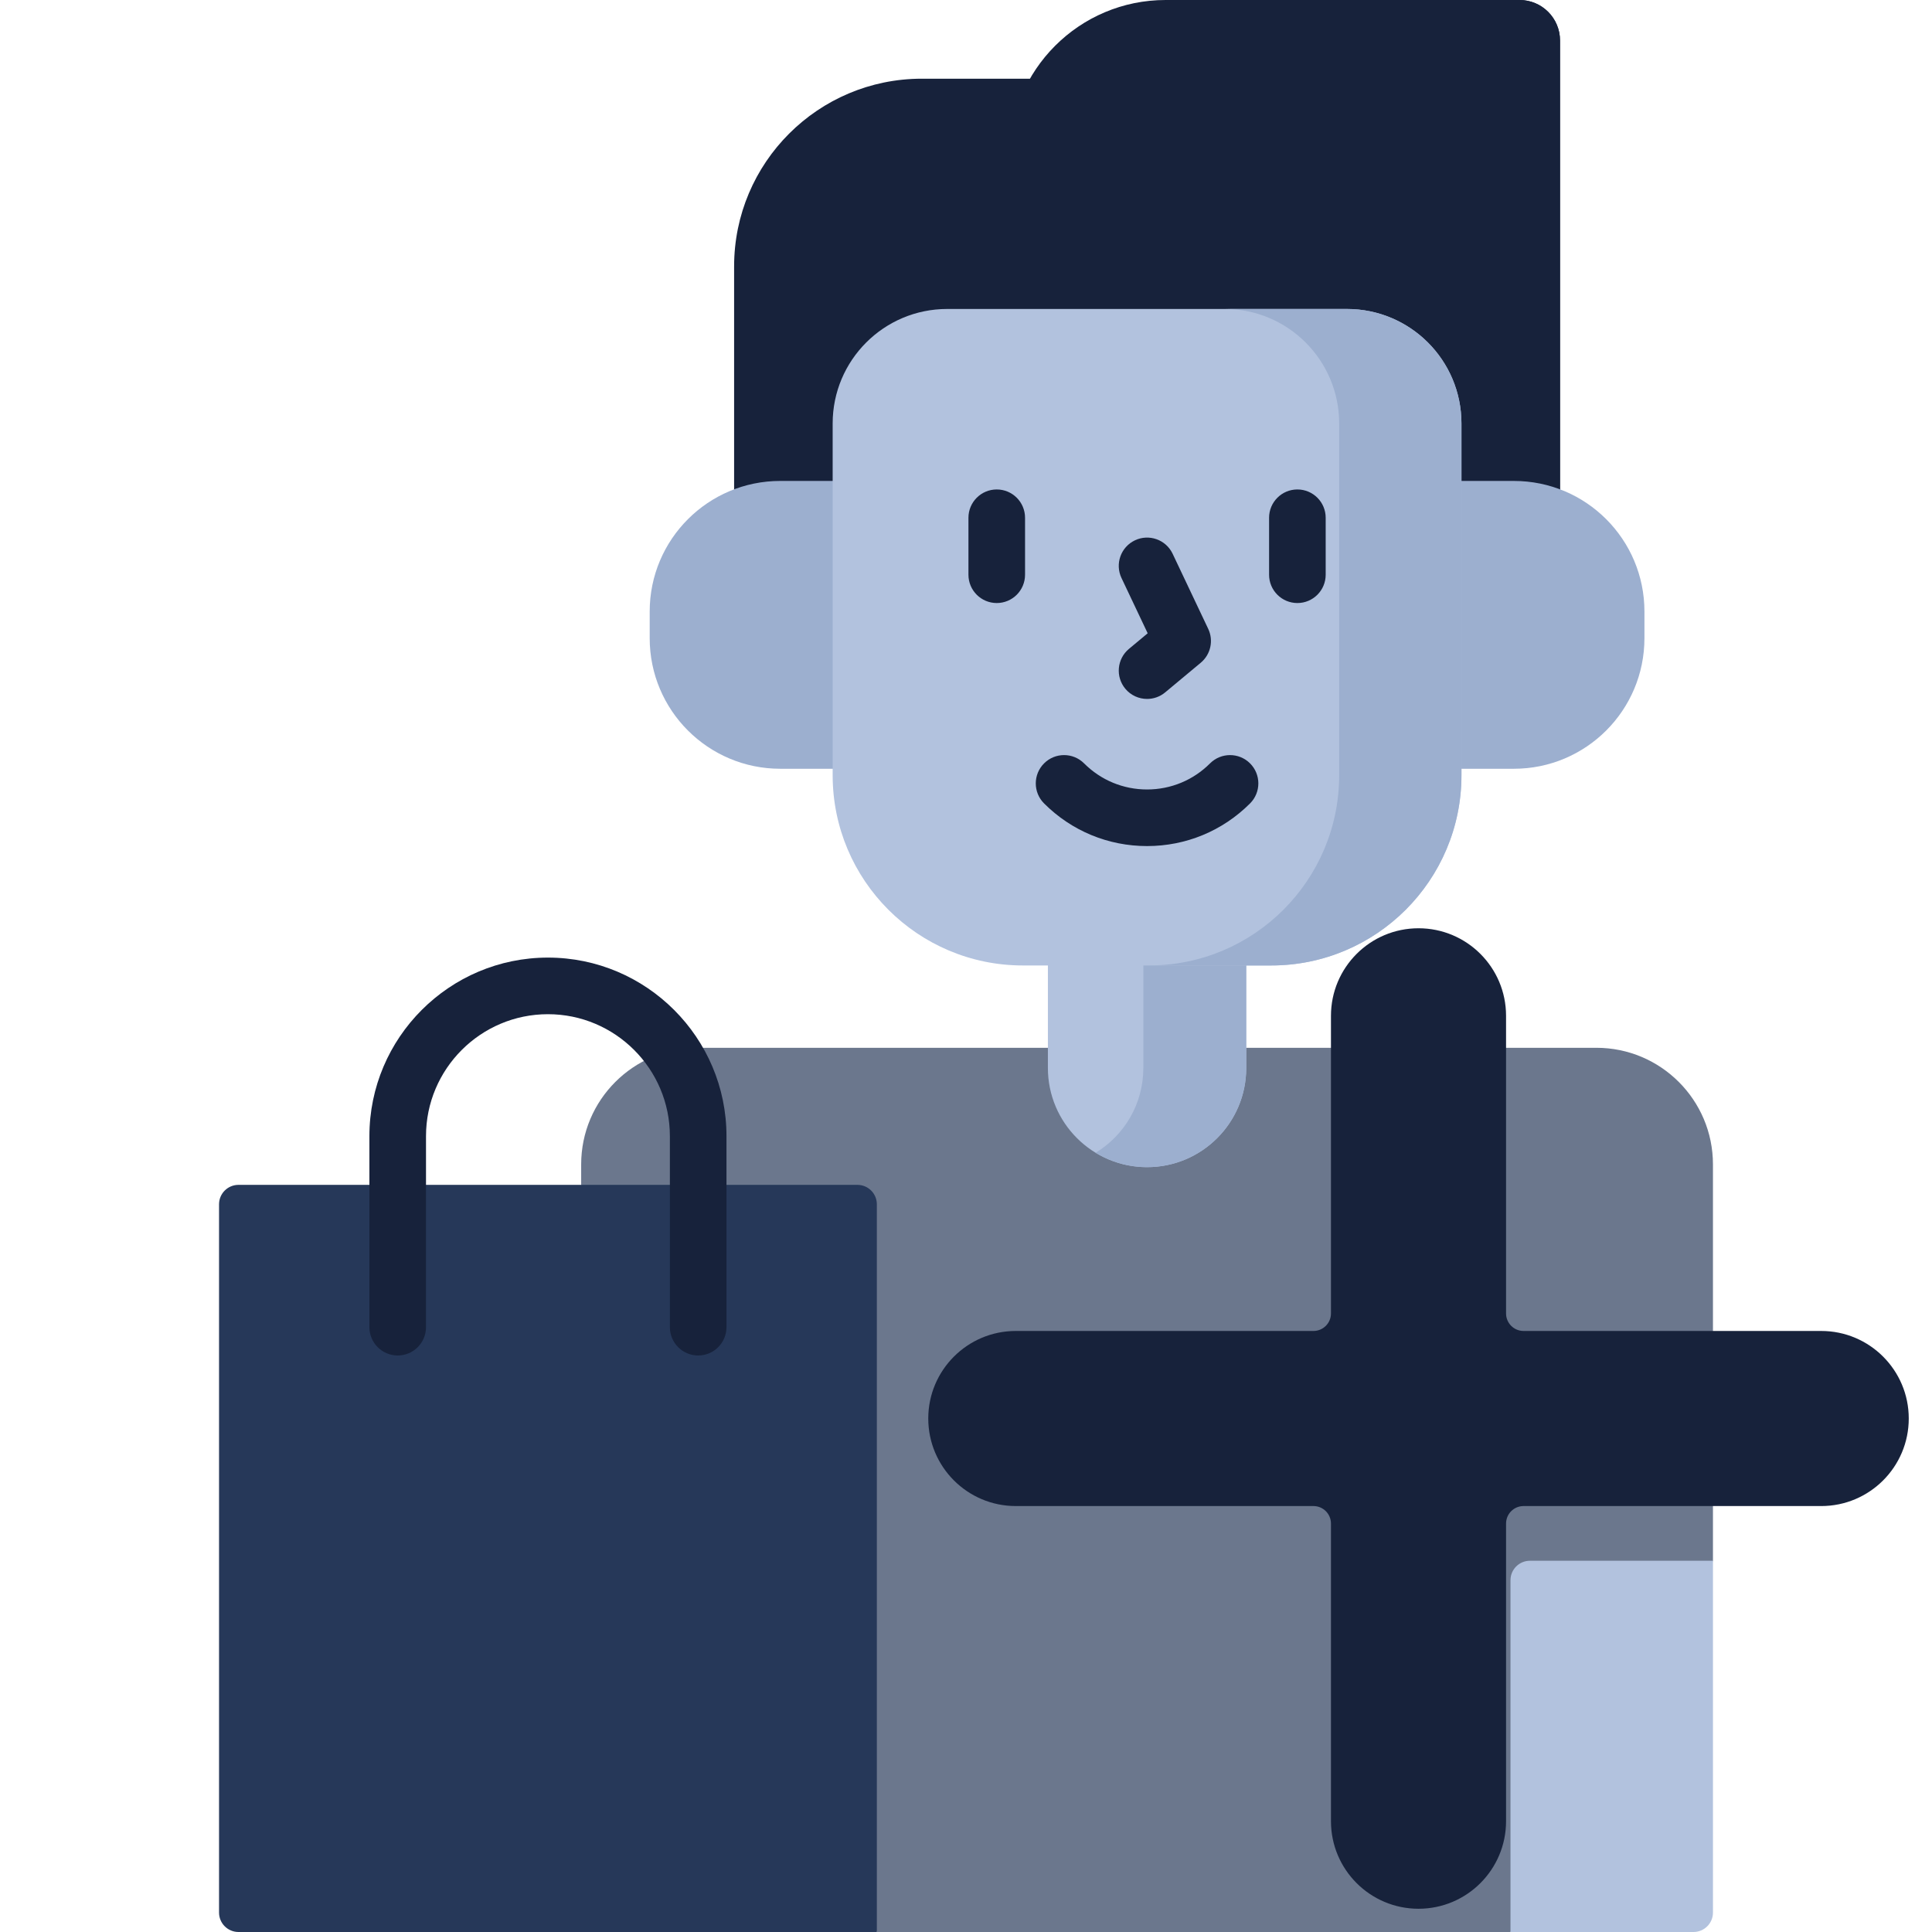 <?xml version="1.0" encoding="UTF-8" standalone="no"?>
<svg
   id="Capa_1"
   enable-background="new 0 0 512 512"
   height="512"
   viewBox="0 0 512 512"
   width="512"
   version="1.1"
   sodipodi:docname="customer.svg"
   inkscape:version="1.1 (ce6663b3b7, 2021-05-25)"
   xmlns:inkscape="http://www.inkscape.org/namespaces/inkscape"
   xmlns:sodipodi="http://sodipodi.sourceforge.net/DTD/sodipodi-0.dtd"
   xmlns="http://www.w3.org/2000/svg"
   xmlns:svg="http://www.w3.org/2000/svg">
  <defs
     id="defs1318" />
  <sodipodi:namedview
     id="namedview1316"
     pagecolor="#505050"
     bordercolor="#eeeeee"
     borderopacity="1"
     inkscape:pageshadow="0"
     inkscape:pageopacity="0"
     inkscape:pagecheckerboard="0"
     showgrid="false"
     inkscape:zoom="0.30728761"
     inkscape:cx="-161.08687"
     inkscape:cy="307.52948"
     inkscape:window-width="1366"
     inkscape:window-height="710"
     inkscape:window-x="0"
     inkscape:window-y="30"
     inkscape:window-maximized="1"
     inkscape:current-layer="Capa_1" />
  <path
     d="m 184.921,277.675 h 238.125 c 17.069,0 30.905,13.837 30.905,30.906 v 105.037 l -0.545,1 h -47.962 c -2.288,0 -4.15,1.862 -4.15,4.151 v 91.397 l -1,1.834 h -167.92 l -1,-2.527 V 319.151 c 0,-2.289 -1.862,-4.151 -4.15,-4.151 h -72.812 l -0.396,-1 v -5.42 c 0,-17.068 13.836,-30.905 30.905,-30.905 z"
     fill="#0593fc"
     id="path1229"
     style="fill:#6b778d;fill-opacity:1" />
  <g
     id="g1235"
     transform="matrix(-1,0,0,1,512,0)"
     style="fill:#b2c2de;fill-opacity:1">
    <path
       d="m 111.706,418.769 c 0,-2.845 -2.306,-5.151 -5.151,-5.151 H 58.048 v 93.231 c 0,2.845 2.306,5.151 5.151,5.151 h 48.507 z"
       fill="#f1b0a2"
       id="path1233"
       style="fill:#b2c2de;fill-opacity:1" />
  </g>
  <g
     id="g1243"
     transform="matrix(-1,0,0,1,512,0)"
     style="fill:#17223b;fill-opacity:1">
    <path
       d="m 267.713,20.856 h -29.846 c 3.571,6.022 5.629,13.041 5.629,20.535 V 82.88 h 17.492 c 16.183,0 29.348,13.165 29.348,29.347 v 16.229 h 14.891 c 4.313,0 8.434,0.826 12.226,2.313 V 70.596 c 0,-27.471 -22.269,-49.74 -49.74,-49.74 z"
       fill="#fb8801"
       id="path1241"
       style="fill:#17223b;fill-opacity:1" />
  </g>
  <path
     d="m 401.193,128.455 h -14.891 v -16.229 c 0,-16.182 -13.165,-29.347 -29.347,-29.347 H 267.503 V 41.391 C 267.504,18.531 286.035,0 308.894,0 h 93.796 c 5.926,0 10.73,4.804 10.73,10.729 v 120.038 c -3.792,-1.486 -7.914,-2.312 -12.227,-2.312 z"
     fill="#fe9901"
     id="path1245"
     style="fill:#17223b;fill-opacity:1" />
  <path
     d="m 401.193,128.455 h -14.891 v -16.229 c 0,-11.358 -6.49,-21.222 -15.953,-26.098 V 10.729 C 370.35,4.804 365.546,0 359.621,0 h 43.07 c 5.926,0 10.73,4.804 10.73,10.729 v 120.039 c -3.793,-1.487 -7.915,-2.313 -12.228,-2.313 z"
     fill="#fb8801"
     id="path1247"
     style="fill:#17223b;fill-opacity:1" />
  <path
     d="m 330.265,254.858 v 28.169 c 0,14.515 -11.767,26.281 -26.281,26.281 -14.515,0 -26.281,-11.767 -26.281,-26.281 v -28.169 z"
     fill="#eb9c8d"
     id="path1253"
     style="fill:#b2c2de;fill-opacity:1" />
  <path
     d="m 303,283.028 v -28.169 h 27.265 v 28.169 c 0,14.515 -11.767,26.281 -26.281,26.281 -4.991,0 -9.658,-1.392 -13.632,-3.808 7.583,-4.61 12.648,-12.95 12.648,-22.473 z"
     fill="#d78878"
     id="path1255"
     style="fill:#9cafcf;fill-opacity:1" />
  <g
     id="g1261"
     transform="matrix(-1,0,0,1,512,0)"
     style="fill:#9cafcf;fill-opacity:1">
    <path
       d="m 125.697,127.454 h -14.891 c -19.108,0 -34.598,15.49 -34.598,34.598 v 7.078 c 0,19.108 15.49,34.598 34.598,34.598 h 14.891 z"
       fill="#d78878"
       id="path1257"
       style="fill:#9cafcf;fill-opacity:1" />
    <path
       d="m 305.226,127.454 h -14.89 v 76.275 h 14.89 c 19.108,0 34.598,-15.49 34.598,-34.598 v -7.078 c 0,-19.108 -15.49,-34.599 -34.598,-34.599 z"
       fill="#eb9c8d"
       id="path1259"
       style="fill:#9cafcf;fill-opacity:1" />
  </g>
  <g
     id="g1265"
     transform="matrix(-1,0,0,1,512,0)"
     style="fill:#b2c2de;fill-opacity:1">
    <path
       d="m 240.91,255.859 h -65.788 c -27.849,0 -50.425,-22.576 -50.425,-50.425 v -93.207 c 0,-16.76 13.587,-30.347 30.347,-30.347 h 105.945 c 16.76,0 30.347,13.587 30.347,30.347 v 93.207 c -0.001,27.848 -22.577,50.425 -50.426,50.425 z"
       fill="#f1b0a2"
       id="path1263"
       style="fill:#b2c2de;fill-opacity:1" />
  </g>
  <g
     id="g1269"
     transform="matrix(-1,0,0,1,512,0)"
     style="fill:#9cafcf;fill-opacity:1">
    <path
       d="m 157.103,205.433 v -93.207 c 0,-16.76 13.587,-30.347 30.347,-30.347 h -32.405 c -16.76,0 -30.347,13.587 -30.347,30.347 v 93.207 c 0,27.849 22.576,50.425 50.425,50.425 h 32.405 c -27.849,0.001 -50.425,-22.576 -50.425,-50.425 z"
       fill="#eb9c8d"
       id="path1267"
       style="fill:#9cafcf;fill-opacity:1" />
  </g>
  <g
     id="g1273"
     transform="matrix(-1,0,0,1,512,0)"
     style="fill:#17223b;fill-opacity:1">
    <path
       d="m 208.017,224.217 c -10.312,0 -20.005,-4.015 -27.296,-11.306 -2.929,-2.929 -2.929,-7.678 0.001,-10.606 2.928,-2.929 7.677,-2.929 10.606,0 4.457,4.458 10.384,6.913 16.688,6.913 6.304,0 12.23,-2.455 16.688,-6.913 2.93,-2.929 7.679,-2.93 10.606,0 2.93,2.929 2.93,7.677 0.001,10.606 -7.29,7.291 -16.984,11.306 -27.294,11.306 z"
       fill="#a44f3e"
       id="path1271"
       style="fill:#17223b;fill-opacity:1" />
  </g>
  <g
     id="g1277"
     transform="matrix(-1,0,0,1,512,0)"
     style="fill:#17223b;fill-opacity:1">
    <path
       d="m 208.013,185.225 c -1.692,0 -3.396,-0.57 -4.797,-1.738 l -9.43,-7.857 c -2.629,-2.19 -3.442,-5.881 -1.977,-8.974 l 9.43,-19.899 c 1.773,-3.743 6.246,-5.34 9.989,-3.566 3.743,1.773 5.34,6.246 3.565,9.989 l -6.94,14.647 4.964,4.137 c 3.183,2.651 3.612,7.381 0.961,10.563 -1.483,1.779 -3.617,2.698 -5.765,2.698 z"
       fill="#a44f3e"
       id="path1275"
       style="fill:#17223b;fill-opacity:1" />
  </g>
  <g
     id="g1287"
     transform="matrix(-1,0,0,1,512,0)"
     style="fill:#17223b;fill-opacity:1">
    <g
       id="g1281"
       style="fill:#17223b;fill-opacity:1">
      <path
         d="m 168.18,159.811 c -4.143,0 -7.5,-3.358 -7.5,-7.5 v -15.1 c 0,-4.142 3.357,-7.5 7.5,-7.5 4.143,0 7.5,3.358 7.5,7.5 v 15.1 c 0,4.142 -3.358,7.5 -7.5,7.5 z"
         fill="#a44f3e"
         id="path1279"
         style="fill:#17223b;fill-opacity:1" />
    </g>
    <g
       id="g1285"
       style="fill:#17223b;fill-opacity:1">
      <path
         d="m 247.852,159.811 c -4.143,0 -7.5,-3.358 -7.5,-7.5 v -15.1 c 0,-4.142 3.357,-7.5 7.5,-7.5 4.143,0 7.5,3.358 7.5,7.5 v 15.1 c 0,4.142 -3.358,7.5 -7.5,7.5 z"
         fill="#a44f3e"
         id="path1283"
         style="fill:#17223b;fill-opacity:1" />
    </g>
  </g>
  <path
     d="M 63.199,512 H 232.374 V 319.151 c 0,-2.845 -2.306,-5.151 -5.151,-5.151 H 63.199 c -2.845,0 -5.151,2.306 -5.151,5.151 v 187.698 c 0,2.845 2.307,5.151 5.151,5.151 z"
     fill="#fed402"
     id="path1291"
     style="fill:#263859;fill-opacity:1" />
  <g
     id="g1309"
     transform="matrix(-1,0,0,1,512,0)"
     style="fill:#17223b;fill-opacity:1">
    <path
       d="m 406.604,359.217 c -4.143,0 -7.5,-3.358 -7.5,-7.5 v -50.629 c 0,-17.818 -14.496,-32.315 -32.314,-32.315 -17.818,0 -32.315,14.497 -32.315,32.315 v 50.629 c 0,4.142 -3.357,7.5 -7.5,7.5 -4.143,0 -7.5,-3.358 -7.5,-7.5 v -50.629 c 0,-26.089 21.226,-47.315 47.315,-47.315 26.089,0 47.314,21.226 47.314,47.315 v 50.629 c 0,4.142 -3.358,7.5 -7.5,7.5 z"
       fill="#266c8f"
       id="path1307"
       style="fill:#17223b;fill-opacity:1" />
  </g>
  <g
     id="g243"
     transform="matrix(0.58,0,0,0.58,246,246)"
     inkscape:transform-center-x="81.117205"
     inkscape:transform-center-y="117.65395"
     style="fill:#17223b;fill-opacity:1">
    <path
       d="M 408,184 H 272 c -4.418,0 -8,-3.582 -8,-8 V 40 C 264,17.91 246.09,0 224,0 201.91,0 184,17.91 184,40 v 136 c 0,4.418 -3.582,8 -8,8 H 40 c -22.09,0 -40,17.91 -40,40 0,22.09 17.91,40 40,40 h 136 c 4.418,0 8,3.582 8,8 v 136 c 0,22.09 17.91,40 40,40 22.09,0 40,-17.91 40,-40 V 272 c 0,-4.418 3.582,-8 8,-8 h 136 c 22.09,0 40,-17.91 40,-40 0,-22.09 -17.91,-40 -40,-40 z m 0,0"
       fill="#263859"
       data-original="#000000"
       id="path241"
       style="fill:#17223b;fill-opacity:1" />
  </g>
</svg>
